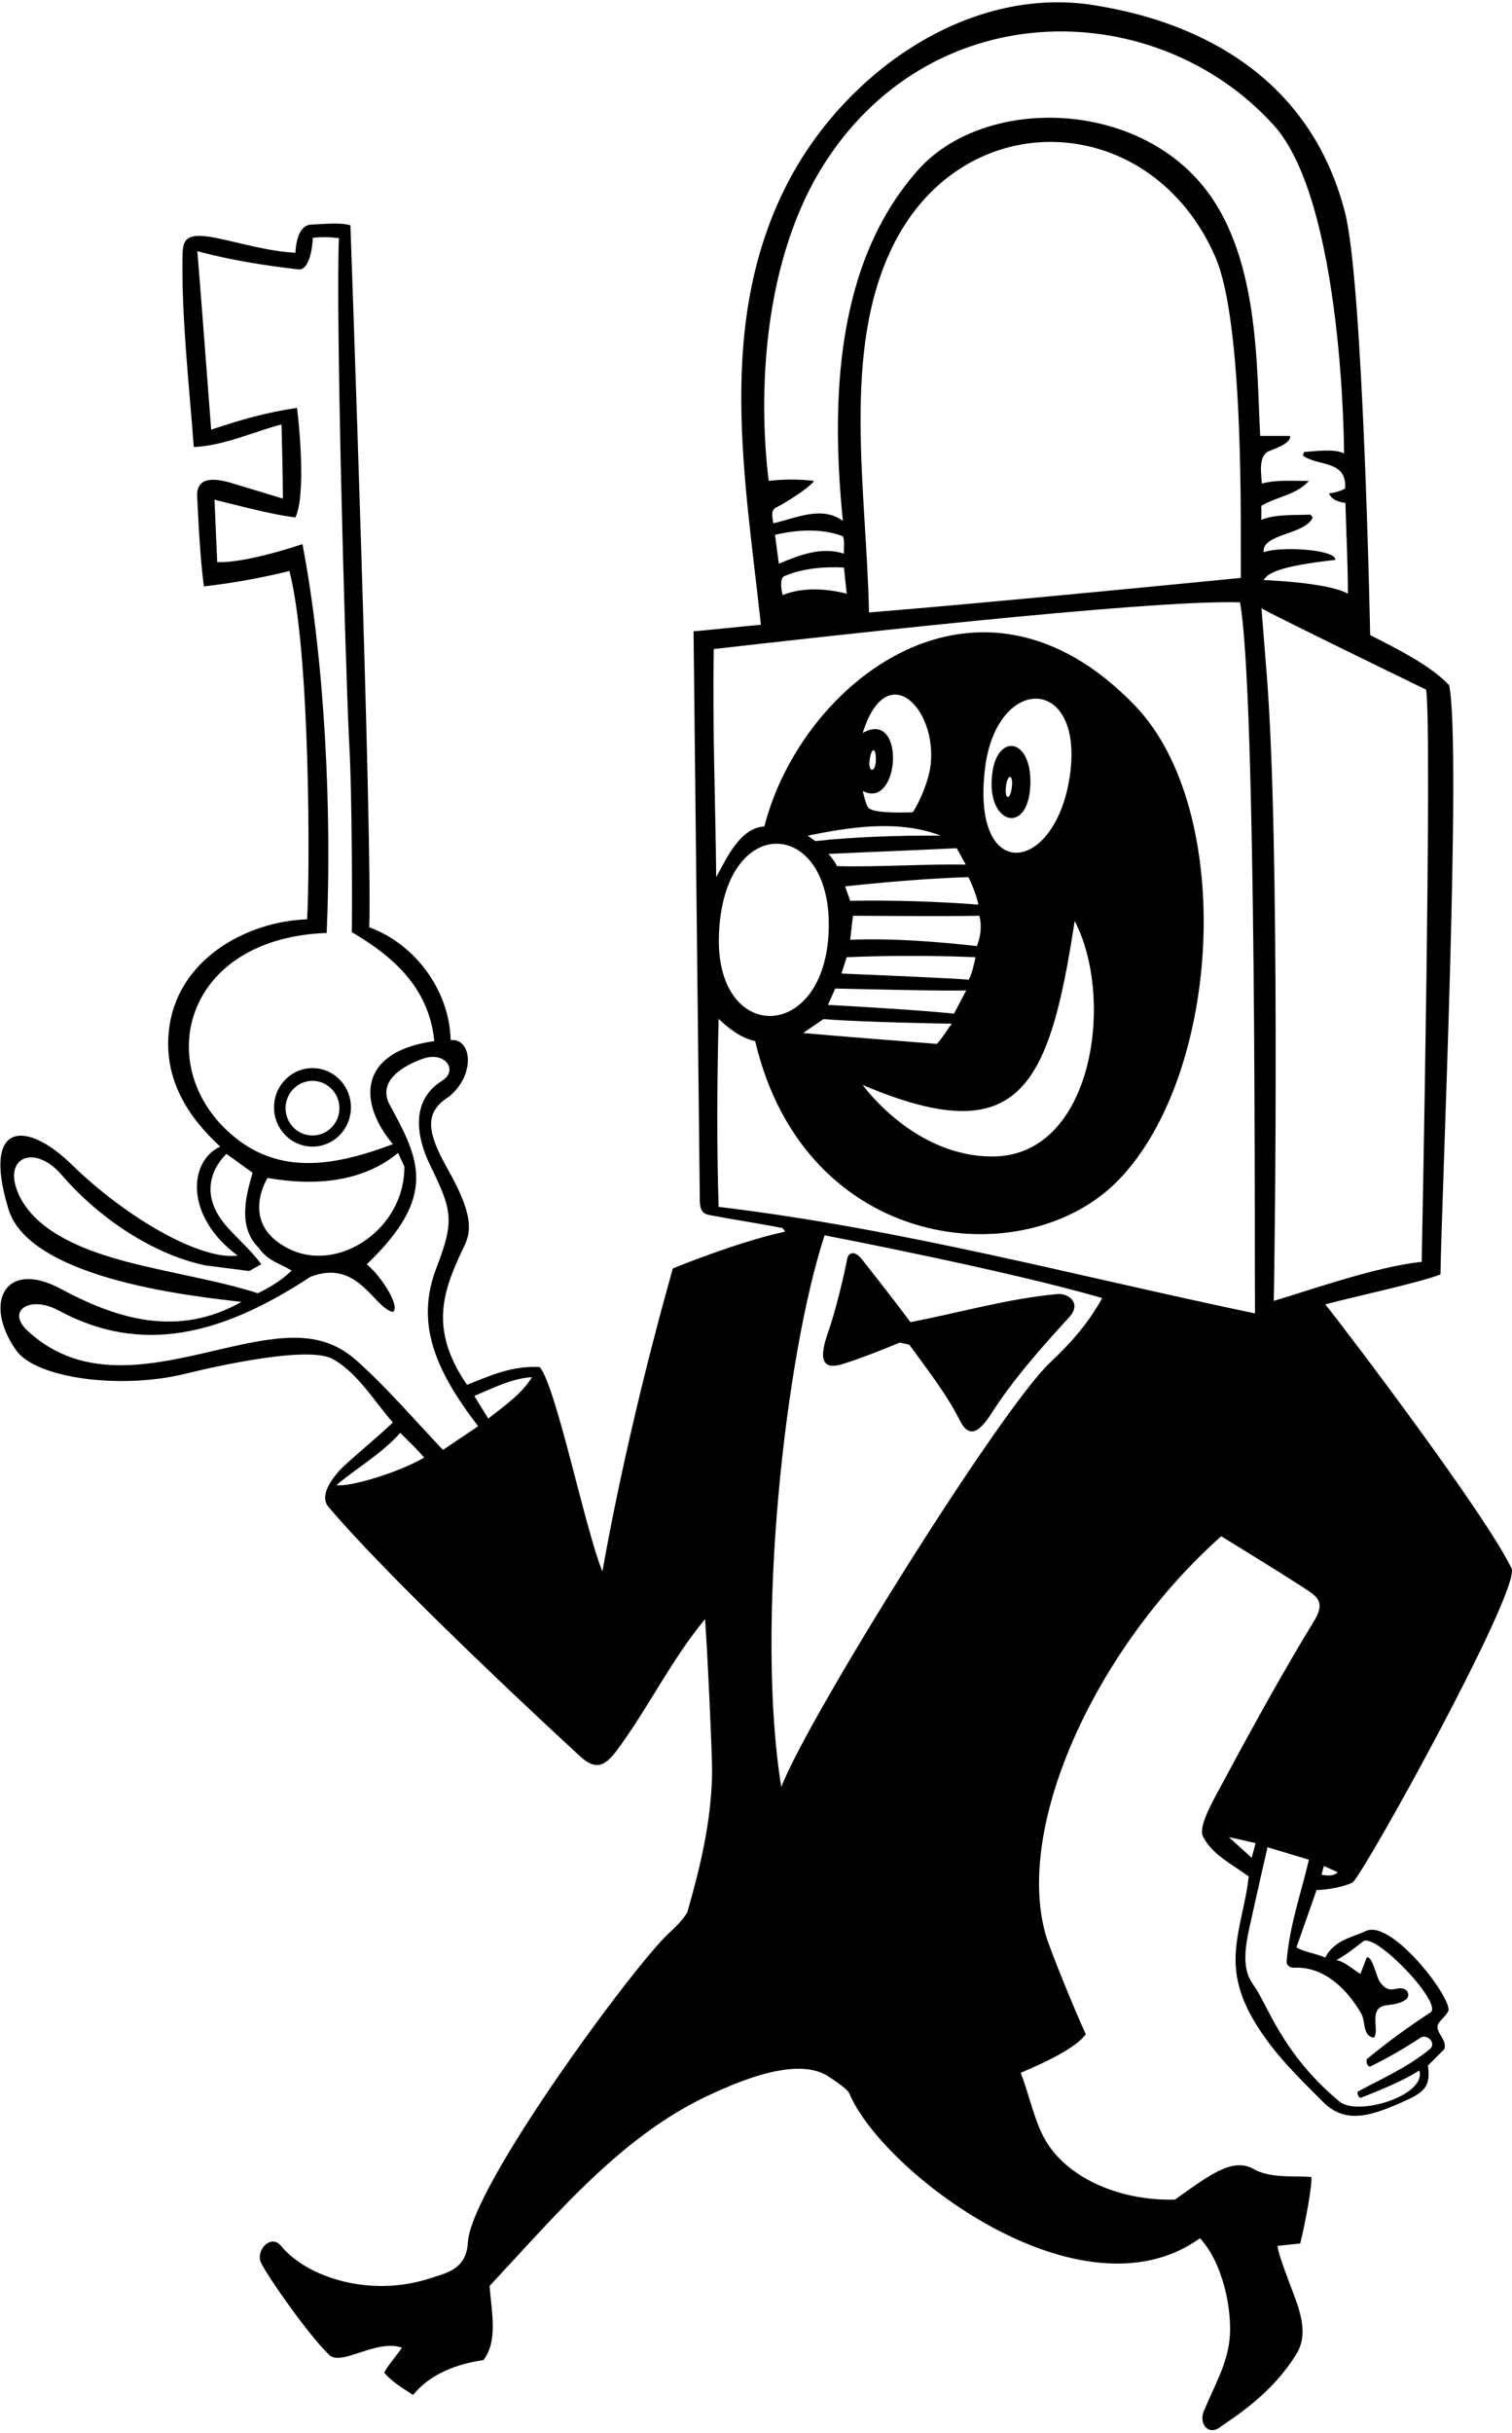 <?xml version="1.0" encoding="UTF-8"?>
<svg xmlns="http://www.w3.org/2000/svg" xmlns:xlink="http://www.w3.org/1999/xlink" width="424pt" height="682pt" viewBox="0 0 424 682" version="1.1">
<g id="surface1">
<path style=" stroke:none;fill-rule:nonzero;fill:rgb(0%,0%,0%);fill-opacity:1;" d="M 383.012 541.258 C 379.348 542.988 374.086 543.812 371.637 548.703 C 369.004 547.535 366.074 547.242 363.539 545.875 L 369.199 529.77 C 372.102 529.734 376.848 528.914 379.348 527.621 C 383.203 523.926 425.613 447.102 423.953 439.781 C 416.828 424.754 377.934 373.449 371.637 365.605 C 379.348 363.559 398.383 359.445 403.945 357.215 C 404.238 335.547 409.898 209.445 406.383 192.074 C 401.262 186.582 391.645 181.789 384.23 178.02 C 384.23 178.02 382.324 79.824 377.199 59.688 C 367.445 21.375 336.102 6.488 308.844 1.812 C 272.559 -5.145 237.215 20.059 221.105 50.844 C 200.496 90.219 209.012 134.293 213.371 175.121 C 208.566 175.531 196.543 176.848 194.492 176.945 L 196.25 336.812 C 196.355 339.184 197.012 340.195 198.953 340.574 C 205.512 341.84 213.055 342.949 219.48 344.23 L 220.164 345.219 C 206.547 348.18 188.691 355.527 188.691 355.527 C 181.078 382.469 173.898 412.551 168.922 440.465 C 164.043 428.559 156.039 388.836 151.355 383.176 C 143.645 382.785 137.844 385.426 130.957 388.152 C 119.871 372.051 124.578 361.066 130.242 349.156 C 132.312 344.801 132.516 340.039 125.469 327.547 C 119.629 317.191 118.941 311.738 125.977 307.34 C 133.445 301.145 132.312 290.965 126.367 291.527 C 126.074 277.668 116.414 264.59 103.531 259.906 C 104.508 237.457 98.262 63.145 98.262 63.145 C 95.379 62.297 91.09 62.797 87.324 62.941 C 84.246 63.062 83.055 66.766 82.84 70.852 C 75.043 70.406 67.98 68.211 60.664 66.711 C 50.996 64.73 51.227 67.93 51.168 72.945 C 50.969 90.078 53.176 109.328 54.34 125.312 C 63.223 124.824 70.734 121.117 78.934 118.969 C 78.934 118.969 79.324 132.633 79.324 139.758 C 79.324 139.758 67.535 136.164 64.887 135.383 C 59.797 133.879 55.492 133.812 55.266 138.527 C 55.676 147.27 56.141 156.371 57.168 164.355 C 65.27 163.477 73.535 161.914 81.148 160.059 C 87.074 182.727 86.918 245.512 86.113 257.68 C 69.105 258.246 49.16 269.059 47.312 289.379 C 46.043 302.559 52.617 312.992 61.758 321.395 C 53.012 325.355 51.578 340.742 66.637 351.941 C 56.465 353.316 35.773 341.707 20.078 326.395 C 7.414 314.039 -5.113 314.16 2.352 338.863 C 8.508 359.238 57.559 363.641 67.711 364.922 C 49.766 375.004 32.828 369.727 16.996 361.234 C 1.496 352.922 -4.848 365.098 4.504 378.461 C 10.066 386.41 33.969 389.492 51.969 385.066 C 61.008 382.84 86.285 377.199 93.184 380.871 C 100.285 384.656 105.41 393.469 110.168 398.691 C 107.434 401.523 97.027 410.047 94.965 412.426 C 92.004 415.844 89.711 419.859 92.305 422.605 C 111.824 445.539 160.684 490.477 162.758 492.367 C 166.988 496.23 169.613 495.172 173.062 490.516 C 181.828 478.684 188.273 465.184 197.715 453.836 C 198.398 463.012 199.766 492.859 199.688 497.055 C 199.43 510.746 196.398 523.238 192.738 536.016 C 191.426 538.23 189.512 540.102 187.535 541.906 C 177.961 550.668 132.129 612.77 131.207 628.512 C 130.762 636.145 125.238 637.086 120.578 638.609 C 103.746 644.117 85.953 638.289 78.762 629.469 C 76.191 626.316 72.02 630.164 73 633.758 C 73.582 635.883 85.766 653.723 92.305 660.066 C 95.738 663.359 105.383 655.578 112.703 658.02 C 111.633 659.773 108.789 662.969 107.727 665.043 C 109.973 667.68 112.812 669.332 115.828 671.289 C 120.609 665.434 128.027 662.605 135.543 661.531 C 139.836 656.164 137.691 647.281 137.301 640.742 C 157.066 619.551 175.168 597.711 200.523 586.484 C 206.711 583.746 222.773 576.496 231.777 581.695 C 233.34 582.668 237.625 585.48 238.16 586.758 C 247.312 608.672 303.094 651.359 336.504 627.371 C 343.066 634.453 345.621 647.844 344.805 655.66 C 344.051 662.867 340.48 668.828 337.867 675.195 C 335.746 679.133 338.875 683.145 342.457 680.074 C 350.559 674.707 357.777 668.852 363.148 660.457 C 366.145 656.047 365.473 651.539 364.148 646.969 C 363.188 643.652 358.266 631.957 358.266 629.52 L 364.609 628.836 C 365.996 623.371 368.027 612.395 367.734 610.195 C 363.109 609.848 356.113 610.613 351.621 608.016 C 345.613 604.539 338.984 609.824 329.477 616.535 C 313.227 616.992 297.547 609.824 292.031 597.742 C 289.59 592.395 288.336 586.422 286.238 581.012 C 287.605 580.328 301.074 575.059 304.488 570.176 C 301.672 564.234 294.355 546.246 293.246 542.352 C 284.422 511.418 307.711 461.461 342.457 430.609 C 342.457 430.609 365.273 444.566 368.012 446.707 C 370.289 448.484 370.766 450.344 368.809 453.836 C 359.066 469.777 349.805 486.766 340.953 503.266 C 338.25 508.309 336.27 512.73 337.398 514.883 C 340.004 519.836 345.109 522.312 350.164 525.953 C 349.41 533.602 346.477 541.5 346.48 549.309 C 346.48 557.699 350.121 565.035 355.957 572.809 C 360.371 578.688 365.711 583.84 371.02 589.164 C 377.438 595.598 384.762 593.129 394.867 588.461 C 399.941 586.117 401.125 584.168 400.43 578.961 L 405.02 574.375 C 405.656 572.461 404.086 570.891 403.426 569.461 C 402.242 566.895 404.652 566.355 406.09 563.797 C 407.777 560.789 390.363 537.789 383.012 541.258 Z M 91.609 261.504 C 93.074 228.027 91.164 185.699 84.82 152.516 C 84.82 152.516 69.012 157.938 60.91 157.547 L 60.148 140.062 C 67.367 141.82 76.043 144.207 82.84 145.031 C 85.859 138.672 83.871 118.609 83.285 114.316 C 74.402 115.684 68.004 117.508 59.219 120.434 C 58.535 111.648 56.059 78.777 55.34 70.395 C 65.004 73.031 74.652 74.453 83.746 75.52 C 86.633 75.758 87.621 69.781 87.719 66.656 C 90.551 66.363 92.41 66.441 95.043 66.734 C 94.141 86.938 96.602 179.285 97.867 207.199 C 98.844 223.109 98.746 259.711 98.648 261.27 C 109.559 267.703 120.309 276.426 121.781 291.82 C 100.566 294.758 100.215 308.809 110.168 320.711 C 94.555 326.586 79.246 329.512 66.031 318.93 C 42.352 299.969 50.84 262.977 91.609 261.504 Z M 111.633 323.148 L 113.387 326.957 C 113.59 344.363 94.98 357.004 80.977 350.023 C 66.844 342.977 75.031 330.176 75.031 330.176 C 88.305 332.52 101.773 331.348 111.633 323.148 Z M 45.512 356.031 C 33.277 353.285 10.84 348.539 4.957 334.121 C 0.891 324.145 9.891 320.672 17.332 329.379 C 26.301 339.867 41.359 351.199 57.445 354.66 L 69.875 356.266 L 73.258 354.367 C 71.355 351.574 66.781 347.262 64.035 344.289 C 53.086 332.438 63.516 323.441 63.516 323.441 L 70.836 328.715 C 68.785 335.645 66.734 344.133 72.59 349.797 C 75.031 353.406 78.641 354.188 81.766 356.141 C 79.129 358.773 75.617 360.922 72.297 362.484 C 63.621 359.703 54.48 358.047 45.512 356.031 Z M 94.355 416.262 C 100.113 411.383 106.969 407.566 112.242 401.613 C 114.551 403.996 116.707 405.914 118.949 408.551 C 111.824 412.746 97.879 416.938 94.355 416.262 Z M 124.223 406.402 C 116.32 398.109 108.793 389.254 100.086 381.438 C 90.496 372.836 79.668 374.09 63.262 377.867 C 44.426 382.203 23.738 388.004 7.605 372.891 C 1.762 367.418 8.312 362.945 16.504 367.355 C 39.539 379.766 61.887 374.43 87.035 357.895 C 100.406 352.727 104.625 366.449 110.168 367.754 C 112.41 366.191 106.75 357.504 102.848 354.383 C 122.84 335.258 117.656 325.027 109.301 309.703 C 105.527 302.777 113.699 298.434 118.676 296.73 C 124.879 294.609 128.594 300.062 123.969 302.941 C 115.145 308.434 116.676 318.473 120.617 326.602 C 126.699 339.137 127.602 341.883 122.398 355.348 C 116.383 370.914 122.062 384.113 134.078 399.766 Z M 136.91 397.621 L 133.004 391.273 C 137.984 389.227 143.254 386.395 149.207 386.004 C 146.086 390.98 141.129 394.27 136.91 397.621 Z M 375.152 524.793 C 373.98 525.965 372.129 525.762 370.566 525.477 L 371.246 523.035 Z M 294.406 381.992 C 280.387 395.23 226.578 481.402 219.09 500.883 C 211.789 455.953 220.141 380.105 231.238 346.25 C 231.238 346.25 283.215 356.238 309.078 363.852 C 305.297 370.664 300.828 375.926 294.406 381.992 Z M 201.52 338.277 C 200.961 320.809 201.082 303.375 201.52 285.574 C 204.352 288.309 207.766 290.941 211.77 291.82 C 225.715 351.164 287.605 357.699 313.691 330.734 C 342.586 300.863 346.527 227.242 318.344 197.859 C 274.363 152.016 224.656 191.211 214.352 231.637 C 207.559 232.102 203.973 240.172 200.84 245.852 C 200.645 225.062 199.766 204.762 200.156 181.922 C 225.48 179.078 322.059 167.965 347.727 168.844 C 352.41 194.512 351.777 348.867 351.922 368.145 C 300.758 357.434 253.25 344.523 201.52 338.277 Z M 241.926 205.445 C 248.551 184.238 262.711 198.285 260.988 214.305 C 260.551 218.379 258.105 224.457 255.98 227.672 C 252.176 227.844 244.18 227.918 243.391 226.211 C 242.738 225.422 241.938 221.707 241.938 221.707 C 252.363 227.199 254.102 198.555 241.926 205.445 Z M 243.836 213.254 C 244.328 209.219 245.703 209.41 245.617 213.098 C 245.461 216.848 243.449 216.445 243.836 213.254 Z M 263.789 234.234 C 252.078 234.141 238.895 234.594 228.645 235.766 L 226.508 234.234 C 237.605 231.977 251.785 229.551 263.789 234.234 Z M 301.367 258.148 C 312.719 279.953 306.562 323.91 278.562 324.156 C 256.32 324.355 241.926 304.117 241.926 304.117 C 285.66 322.641 294.137 305.473 301.367 258.148 Z M 276.242 215.227 C 279.516 188.848 304.062 189.215 300.02 217.359 C 296.027 245.125 272.164 248.066 276.242 215.227 Z M 270.957 277.613 L 267.527 284.117 C 257.781 283.129 242.707 282.258 232.168 281.672 L 234.219 277.082 C 242.574 277.273 265.492 277.809 270.957 277.613 Z M 235.973 272.887 L 237.438 268.301 C 249.246 267.812 261.738 267.812 273.551 268.301 C 273.113 270.441 272.473 273.289 271.621 274.605 C 266.535 274.152 243.098 273.18 235.973 272.887 Z M 266.914 286.941 C 265.449 288.797 264.375 290.844 262.715 292.602 C 249.852 291.551 237.023 290.617 225.215 289.547 L 230.93 285.648 C 242.023 286.562 266.914 286.941 266.914 286.941 Z M 273.941 265.176 C 263.203 264.004 250.711 262.93 238.414 263.418 C 238.68 261.383 238.871 259.148 239.195 256.684 C 252.773 256.723 262.422 256.879 274.625 256.684 C 275.406 259.516 274.984 262.539 273.941 265.176 Z M 238.414 252.488 L 236.98 248.441 C 248.984 247.168 260.824 246.188 271.5 245.852 C 272.043 246.422 274.227 252.016 274.332 253.562 C 262.91 252.684 251.004 252.293 238.414 252.488 Z M 234.676 242.781 C 234.383 241.805 232.984 240.117 232.32 239.355 C 242.715 238.836 256.664 238.336 268.281 237.75 L 270.816 242.336 C 260.082 242.141 246.191 243.074 234.676 242.781 Z M 232.328 262.055 C 230.523 292.27 200.781 292.262 201.594 262.504 C 202.566 226.832 234.305 228.973 232.328 262.055 Z M 236.656 155.18 C 230.312 153.129 223.969 155.668 218.406 158.012 L 217.332 149.91 C 223.578 148.445 230.41 148.055 236.363 150.301 C 236.949 151.664 236.559 153.52 236.656 155.18 Z M 237.438 166.402 C 231.582 164.941 225.043 164.551 219.48 166.793 C 219.09 165.621 218.602 162.109 219.871 161.523 C 225.238 159.184 231.777 158.789 236.656 159.086 Z M 347.957 161.988 C 347.957 161.988 278.723 168.844 243.684 171.676 C 243.012 137.324 235.754 98.062 250.59 68.523 C 270.703 28.469 322.945 30.84 340.836 72.094 C 349.012 90.949 347.844 149.238 347.957 161.988 Z M 353.68 141.809 C 357.973 139.172 363.539 138.781 367.051 134.781 C 363.633 134.879 358.199 134.352 353.844 135.539 C 353.77 133.285 352.812 128.555 355.285 126.73 C 355.977 126.219 362.074 124.633 361.781 122.191 L 353.387 122.191 C 352.301 102.637 353.312 70.66 336.582 51.219 C 316.168 27.492 275.25 27.629 257.449 47.641 C 234.242 73.73 232.988 112.27 236.363 146.004 C 230.41 141.613 223 145.316 216.852 146.684 C 216.398 144.047 216.266 142.844 217.949 142.086 C 219.504 141.387 227.094 136.734 228.262 134.781 C 223.969 134.293 219.855 134.293 215.559 134.781 C 212.613 110.93 213.684 72.562 231.715 45.023 C 262.543 -2.055 324.461 -0.883 357.105 34.996 C 376.77 56.613 376.91 127.07 376.91 127.07 C 373.883 125.703 369.199 126.484 365.684 126.68 L 365.359 127.691 C 369.559 130.812 377.746 128.82 377.203 136.93 C 375.836 137.711 374.113 138.137 372.711 138.297 C 373.395 140.148 375.633 140.77 377.289 140.965 C 377.551 150.387 377.98 158.141 377.98 166.402 C 372.176 163.184 354.363 162.598 354.363 162.598 C 355.375 160.902 357.809 158.777 374.469 156.938 C 374.762 154.008 359.047 153.031 354.363 154.789 C 353.777 149.52 366.047 149.969 368.125 145.031 L 367.441 144.246 C 363.051 144.445 357.691 144.055 353.688 145.715 C 353.691 144.098 353.777 143.469 353.68 141.809 Z M 357.195 364.629 C 357.535 349.355 358.902 236.176 355.289 190.012 L 353.754 170.527 C 360.195 174.039 399.895 193.293 399.895 193.293 C 401.699 203.273 398.676 353.699 398.676 353.699 C 385.887 354.969 365.867 362.129 357.195 364.629 Z M 344.602 514.934 L 352.09 516.617 C 351.672 518.438 351.234 519.746 351.004 520.746 Z M 384.23 579.254 C 389.008 576.91 393.699 574.234 398.234 571.227 C 400.23 569.898 402.891 572.758 400.984 574.332 C 394.871 579.387 387.578 582.621 380.715 586.281 C 380.617 586.965 380.812 587.648 381.496 588.039 C 381.496 588.039 393.184 583.645 397.992 580.328 C 400.223 587.277 380.762 593.34 375.605 589.047 C 359.453 575.605 355.445 561.844 351.605 556.547 C 349.5 553.637 348.23 550.09 350.238 540.895 C 352.398 531.027 355.438 517.766 355.438 517.766 L 367.051 521.277 C 364.996 530.145 361.609 539.633 360.801 549.742 C 360.699 551.004 361.953 551.695 363.148 551.535 C 371.637 551.242 378.078 557.977 381.789 564.516 C 382.961 566.762 382.082 570.762 385.305 571.152 C 386.961 568.812 383.492 562.719 388.816 562.074 C 390.766 561.832 392.715 561.59 394.273 560.445 C 395.324 559.672 395.125 557.738 393.27 557.363 C 391.148 556.938 389.457 559.16 386.863 555.379 C 385.984 554.098 384.742 547.938 383.254 548.703 L 381.496 553.293 C 379.25 551.926 377.301 549.973 374.762 549.387 C 377.438 548.008 379.809 546.016 382.281 544.152 C 385.676 541.598 404.84 561.672 401.125 564.086 C 395.145 567.969 389.031 572.422 383.254 577.203 C 383.156 578.082 383.254 579.156 384.23 579.254 "/>
<path style=" stroke:none;fill-rule:nonzero;fill:rgb(0%,0%,0%);fill-opacity:1;" d="M 288.941 219.809 C 289.379 206.047 278.289 205.098 278.062 219.488 C 277.875 231.352 288.508 233.613 288.941 219.809 Z M 283.738 220.719 C 283.293 224.293 281.73 224.277 282.062 220.719 C 282.441 216.73 284.223 216.832 283.738 220.719 "/>
<path style=" stroke:none;fill-rule:nonzero;fill:rgb(0%,0%,0%);fill-opacity:1;" d="M 236.398 382.309 C 241.734 380.609 247.348 378.387 252.305 376.316 L 255.008 376.93 C 259.625 383.371 265.402 390.621 269.109 398.051 C 270.957 401.758 273.441 403.332 277.844 396.438 C 284.078 386.68 291.809 377.973 299.902 369.121 C 303.371 365.297 299.617 362.449 296.574 362.719 C 282.906 363.93 269.02 367.965 255.301 370.586 C 250.027 363.461 241.465 352.684 241.465 352.684 C 239.836 350.711 237.973 350.84 237.578 352.859 C 236.398 358.918 234.02 368.371 232.215 373.445 C 229.277 381.699 231.059 384.008 236.398 382.309 "/>
<path style=" stroke:none;fill-rule:nonzero;fill:rgb(0%,0%,0%);fill-opacity:1;" d="M 87.629 321.391 C 93.582 321.391 98.41 316.465 98.41 310.391 C 98.41 304.316 93.582 299.391 87.629 299.391 C 81.672 299.391 76.844 304.316 76.844 310.391 C 76.844 316.465 81.672 321.391 87.629 321.391 Z M 87.629 302.961 C 91.797 302.961 95.176 306.391 95.176 310.617 C 95.176 314.848 91.797 318.273 87.629 318.273 C 83.461 318.273 80.078 314.848 80.078 310.617 C 80.078 306.391 83.461 302.961 87.629 302.961 "/>
</g>
</svg>
